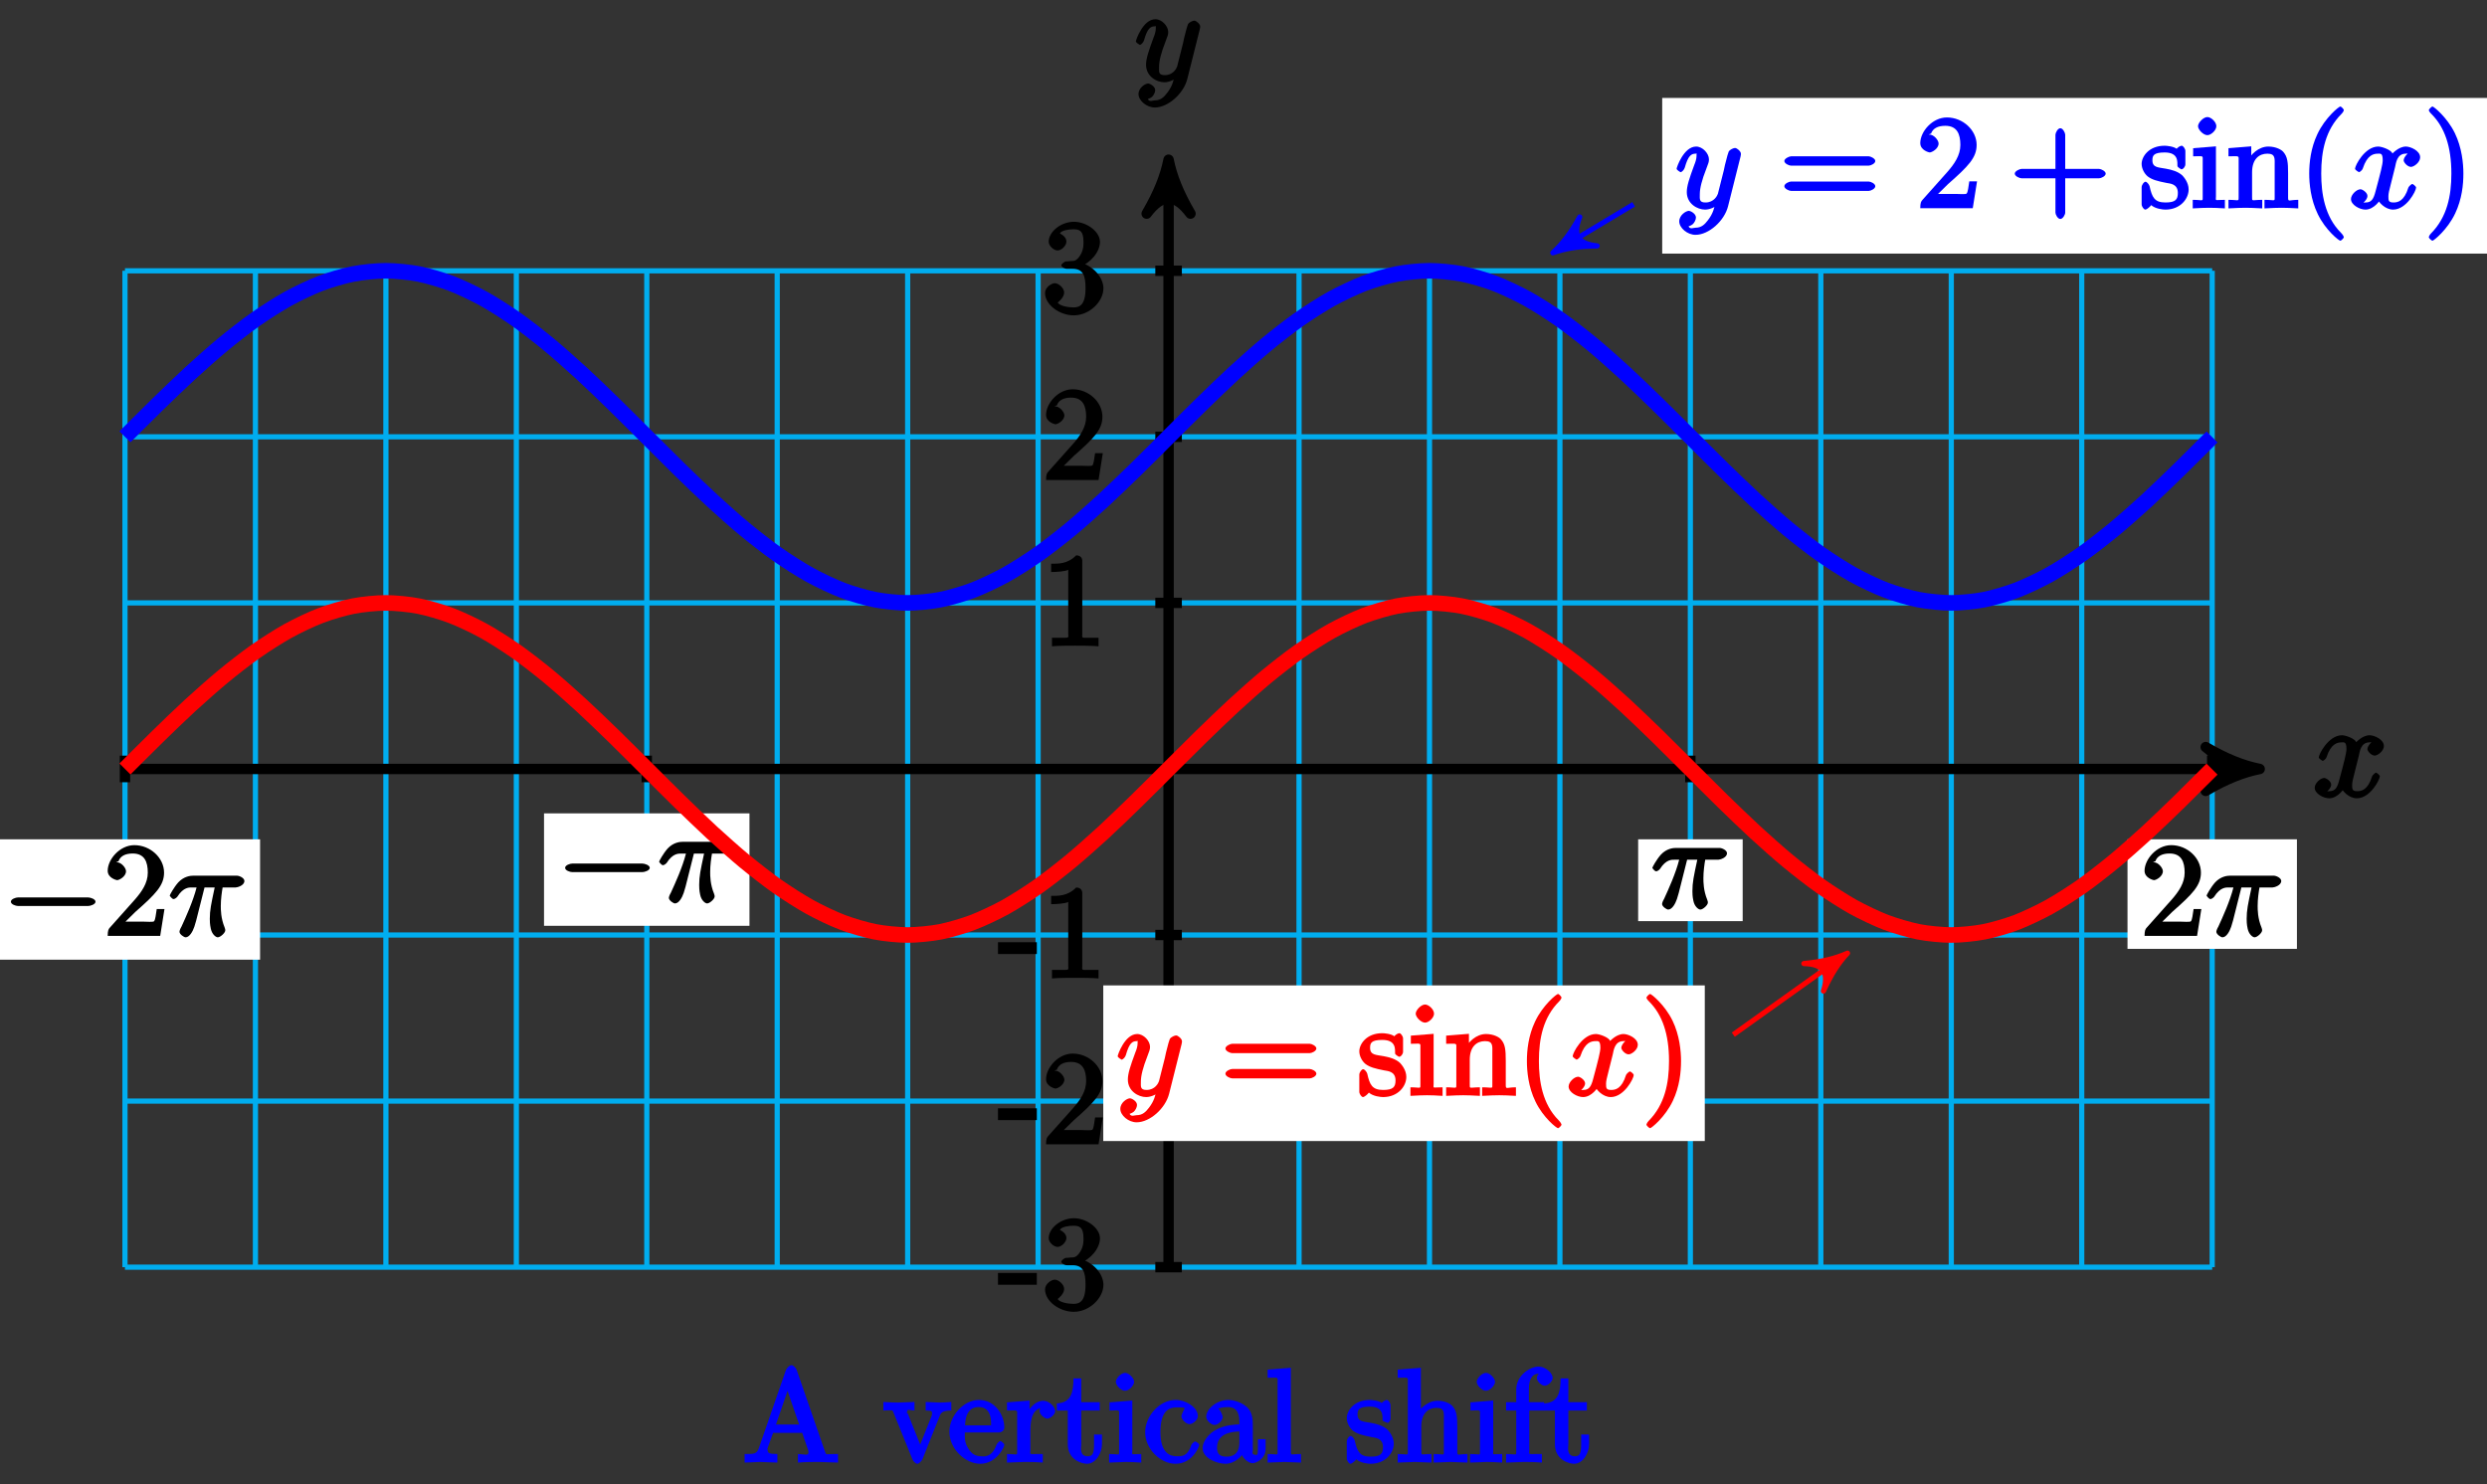 <?xml version="1.0" encoding="UTF-8"?>
<svg xmlns="http://www.w3.org/2000/svg" xmlns:xlink="http://www.w3.org/1999/xlink" width="191pt" height="114pt" viewBox="0 0 191 114" version="1.1">
<rect x="0" y="0" width="191" height="114" fill="#333333" stroke="none"/>
<defs>
<g>
<symbol overflow="visible" id="glyph0-0">
<path style="stroke:none;" d=""/>
</symbol>
<symbol overflow="visible" id="glyph0-1">
<path style="stroke:none;" d="M 3.5 -3.172 C 3.562 -3.422 3.625 -4.188 4.312 -4.188 C 4.359 -4.188 4.469 -4.234 4.688 -4.109 L 4.812 -4.391 C 4.531 -4.344 4.156 -3.922 4.156 -3.672 C 4.156 -3.516 4.453 -3.172 4.719 -3.172 C 4.938 -3.172 5.422 -3.516 5.422 -3.906 C 5.422 -4.422 4.672 -4.734 4.328 -4.734 C 3.75 -4.734 3.266 -4.156 3.297 -4.203 C 3.203 -4.469 2.5 -4.734 2.203 -4.734 C 1.172 -4.734 0.422 -3.281 0.422 -3.031 C 0.422 -2.938 0.703 -2.766 0.719 -2.766 C 0.797 -2.766 1 -2.953 1.016 -3.047 C 1.359 -4.094 1.844 -4.188 2.188 -4.188 C 2.375 -4.188 2.547 -4.25 2.547 -3.672 C 2.547 -3.375 2.375 -2.703 2 -1.312 C 1.844 -0.688 1.672 -0.438 1.234 -0.438 C 1.172 -0.438 1.062 -0.391 0.859 -0.516 L 0.734 -0.234 C 0.984 -0.297 1.375 -0.656 1.375 -0.938 C 1.375 -1.203 0.984 -1.453 0.844 -1.453 C 0.531 -1.453 0.109 -1.031 0.109 -0.703 C 0.109 -0.25 0.781 0.109 1.219 0.109 C 1.891 0.109 2.359 -0.641 2.391 -0.703 L 2.094 -0.812 C 2.219 -0.438 2.75 0.109 3.344 0.109 C 4.375 0.109 5.109 -1.328 5.109 -1.578 C 5.109 -1.688 4.859 -1.859 4.828 -1.859 C 4.734 -1.859 4.531 -1.641 4.516 -1.578 C 4.188 -0.516 3.688 -0.438 3.375 -0.438 C 2.984 -0.438 2.984 -0.594 2.984 -0.922 C 2.984 -1.141 3.047 -1.359 3.156 -1.797 Z M 3.5 -3.172 "/>
</symbol>
<symbol overflow="visible" id="glyph0-2">
<path style="stroke:none;" d="M 5.016 -3.953 C 5.047 -4.094 5.047 -4.109 5.047 -4.188 C 5.047 -4.359 4.75 -4.625 4.594 -4.625 C 4.5 -4.625 4.203 -4.516 4.109 -4.344 C 4.047 -4.203 3.969 -3.891 3.922 -3.703 C 3.859 -3.453 3.781 -3.188 3.734 -2.906 L 3.281 -1.109 C 3.234 -0.969 2.984 -0.438 2.328 -0.438 C 1.828 -0.438 1.891 -0.703 1.891 -1.078 C 1.891 -1.531 2.047 -2.156 2.391 -3.031 C 2.547 -3.438 2.594 -3.547 2.594 -3.75 C 2.594 -4.203 2.109 -4.734 1.609 -4.734 C 0.656 -4.734 0.109 -3.125 0.109 -3.031 C 0.109 -2.938 0.391 -2.766 0.406 -2.766 C 0.516 -2.766 0.688 -2.953 0.734 -3.109 C 1 -4.047 1.234 -4.188 1.578 -4.188 C 1.656 -4.188 1.641 -4.344 1.641 -4.031 C 1.641 -3.781 1.547 -3.516 1.469 -3.328 C 1.078 -2.266 0.891 -1.703 0.891 -1.234 C 0.891 -0.344 1.703 0.109 2.297 0.109 C 2.688 0.109 3.141 -0.109 3.422 -0.391 L 3.125 -0.5 C 2.984 0.016 2.922 0.391 2.516 0.922 C 2.266 1.25 2.016 1.5 1.562 1.5 C 1.422 1.5 1.141 1.641 1.031 1.406 C 0.953 1.406 1.203 1.359 1.344 1.234 C 1.453 1.141 1.594 0.906 1.594 0.719 C 1.594 0.406 1.156 0.203 1.062 0.203 C 0.828 0.203 0.312 0.531 0.312 1.016 C 0.312 1.516 0.938 2.047 1.562 2.047 C 2.578 2.047 3.781 0.984 4.062 -0.156 Z M 5.016 -3.953 "/>
</symbol>
<symbol overflow="visible" id="glyph0-3">
<path style="stroke:none;" d="M 2.641 -3.719 L 3.547 -3.719 C 3.266 -2.406 3.172 -1.969 3.172 -1.312 C 3.172 -1.156 3.172 -0.891 3.25 -0.547 C 3.344 -0.109 3.641 0.109 3.781 0.109 C 3.984 0.109 4.359 -0.234 4.359 -0.422 C 4.359 -0.484 4.359 -0.516 4.312 -0.641 C 4.016 -1.359 4.016 -2.016 4.016 -2.297 C 4.016 -2.828 4.094 -3.359 4.156 -3.719 L 5.156 -3.719 C 5.297 -3.719 5.828 -3.875 5.828 -4.219 C 5.828 -4.453 5.438 -4.625 5.25 -4.625 L 1.906 -4.625 C 1.688 -4.625 1.188 -4.578 0.75 -4.109 C 0.406 -3.719 0.094 -3.141 0.094 -3.094 C 0.094 -3.078 0.266 -2.828 0.391 -2.828 C 0.469 -2.828 0.609 -2.922 0.672 -3 C 1.156 -3.766 1.609 -3.719 1.812 -3.719 L 2.156 -3.719 C 1.891 -2.672 1.344 -1.469 1 -0.719 C 0.891 -0.531 0.844 -0.391 0.844 -0.312 C 0.844 -0.125 1.188 0.109 1.312 0.109 C 1.609 0.109 1.859 -0.328 1.984 -0.703 C 2.125 -1.156 2.125 -1.172 2.25 -1.672 L 2.766 -3.719 Z M 2.641 -3.719 "/>
</symbol>
<symbol overflow="visible" id="glyph1-0">
<path style="stroke:none;" d=""/>
</symbol>
<symbol overflow="visible" id="glyph1-1">
<path style="stroke:none;" d="M 2.922 -2.031 L 2.922 -2.766 L -0.062 -2.766 L -0.062 -1.859 L 2.922 -1.859 Z M 2.922 -2.031 "/>
</symbol>
<symbol overflow="visible" id="glyph1-2">
<path style="stroke:none;" d="M 4.719 -1.859 C 4.719 -2.688 3.922 -3.625 2.891 -3.844 L 2.891 -3.516 C 3.703 -3.781 4.453 -4.641 4.453 -5.422 C 4.453 -6.234 3.406 -6.969 2.453 -6.969 C 1.453 -6.969 0.516 -6.203 0.516 -5.438 C 0.516 -5.109 0.906 -4.766 1.203 -4.766 C 1.5 -4.766 1.875 -5.141 1.875 -5.438 C 1.875 -5.938 1.234 -6.094 1.391 -6.094 C 1.516 -6.312 2.047 -6.391 2.406 -6.391 C 2.828 -6.391 3.188 -6.328 3.188 -5.438 C 3.188 -5.312 3.219 -4.859 2.953 -4.422 C 2.656 -3.938 2.453 -3.953 2.203 -3.953 C 2.125 -3.938 1.891 -3.922 1.812 -3.922 C 1.734 -3.906 1.484 -3.734 1.484 -3.625 C 1.484 -3.516 1.734 -3.359 1.906 -3.359 L 2.344 -3.359 C 3.156 -3.359 3.344 -2.844 3.344 -1.859 C 3.344 -0.516 2.844 -0.391 2.406 -0.391 C 1.969 -0.391 1.344 -0.516 1.203 -0.766 C 1.219 -0.766 1.703 -1.141 1.703 -1.531 C 1.703 -1.891 1.266 -2.25 0.984 -2.25 C 0.734 -2.25 0.234 -1.938 0.234 -1.5 C 0.234 -0.594 1.344 0.219 2.438 0.219 C 3.656 0.219 4.719 -0.844 4.719 -1.859 Z M 4.719 -1.859 "/>
</symbol>
<symbol overflow="visible" id="glyph1-3">
<path style="stroke:none;" d="M 4.469 -2.062 L 4.078 -2.062 C 4 -1.594 3.984 -1.281 3.875 -1.125 C 3.812 -1.047 3.281 -1.094 3.062 -1.094 L 1.266 -1.094 L 1.391 -0.812 L 2.438 -1.844 C 4 -3.219 4.641 -3.875 4.641 -4.859 C 4.641 -6 3.578 -6.969 2.359 -6.969 C 1.234 -6.969 0.312 -5.875 0.312 -5 C 0.312 -4.438 1 -4.281 1.031 -4.281 C 1.203 -4.281 1.719 -4.562 1.719 -4.969 C 1.719 -5.219 1.359 -5.656 1.016 -5.656 C 0.938 -5.656 0.922 -5.656 1.141 -5.734 C 1.281 -6.125 1.656 -6.328 2.234 -6.328 C 3.141 -6.328 3.391 -5.688 3.391 -4.859 C 3.391 -4.062 2.938 -3.406 2.391 -2.781 L 0.484 -0.641 C 0.375 -0.531 0.312 -0.406 0.312 0 L 4.344 0 L 4.672 -2.062 Z M 4.469 -2.062 "/>
</symbol>
<symbol overflow="visible" id="glyph1-4">
<path style="stroke:none;" d="M 4.344 -0.156 L 4.344 -0.641 L 3.859 -0.641 C 2.953 -0.641 3.094 -0.578 3.094 -0.953 L 3.094 -6.547 C 3.094 -6.781 2.938 -6.969 2.625 -6.969 C 1.953 -6.281 1.203 -6.328 0.703 -6.328 L 0.703 -5.688 C 1.094 -5.688 1.797 -5.734 2.016 -5.859 L 2.016 -0.953 C 2.016 -0.594 2.156 -0.641 1.266 -0.641 L 0.766 -0.641 L 0.766 0.016 C 1.297 -0.031 2.156 -0.031 2.562 -0.031 C 2.953 -0.031 3.828 -0.031 4.344 0.016 Z M 4.344 -0.156 "/>
</symbol>
<symbol overflow="visible" id="glyph1-5">
<path style="stroke:none;" d="M 7.312 -0.156 L 7.312 -0.641 L 6.969 -0.641 C 6.375 -0.641 6.406 -0.531 6.297 -0.875 L 4.141 -7.094 C 4.094 -7.234 3.891 -7.469 3.734 -7.469 C 3.578 -7.469 3.375 -7.234 3.312 -7.094 L 1.25 -1.141 C 1.078 -0.625 0.859 -0.641 0.141 -0.641 L 0.141 0.016 L 1.328 -0.031 L 2.656 0.016 L 2.656 -0.641 C 1.984 -0.641 1.906 -0.719 1.906 -0.984 C 1.906 -1 1.859 -1 1.906 -1.094 L 2.328 -2.266 L 4.562 -2.266 L 5.031 -0.906 C 5.031 -0.875 5.047 -0.812 5.047 -0.766 C 5.047 -0.469 4.672 -0.641 4.234 -0.641 L 4.234 0.016 C 4.766 -0.031 5.469 -0.031 5.844 -0.031 L 7.312 0.016 Z M 4.562 -2.906 L 2.547 -2.906 L 3.609 -5.984 L 3.266 -5.984 L 4.328 -2.906 Z M 4.562 -2.906 "/>
</symbol>
<symbol overflow="visible" id="glyph1-6">
<path style="stroke:none;" d="M 5.234 -4.141 L 5.234 -4.641 C 4.828 -4.609 4.547 -4.594 4.312 -4.594 L 3.266 -4.641 L 3.266 -3.984 C 3.812 -3.984 3.75 -3.906 3.75 -3.719 C 3.75 -3.625 3.734 -3.594 3.688 -3.484 L 2.672 -0.938 L 3.016 -0.938 L 1.906 -3.719 C 1.844 -3.844 1.797 -3.781 1.797 -3.781 L 1.844 -3.891 C 1.844 -4.141 2.062 -3.984 2.406 -3.984 L 2.406 -4.641 L 1.156 -4.594 C 0.891 -4.594 0.484 -4.609 0.016 -4.641 L 0.016 -3.984 C 0.812 -3.984 0.672 -4.094 0.812 -3.781 L 2.25 -0.234 C 2.297 -0.094 2.5 0.109 2.625 0.109 C 2.766 0.109 2.969 -0.141 3.016 -0.234 L 4.312 -3.484 C 4.406 -3.703 4.406 -3.984 5.234 -3.984 Z M 5.234 -4.141 "/>
</symbol>
<symbol overflow="visible" id="glyph1-7">
<path style="stroke:none;" d="M 4.312 -1.344 C 4.312 -1.453 4.062 -1.641 4 -1.641 C 3.922 -1.641 3.719 -1.406 3.703 -1.328 C 3.344 -0.297 2.625 -0.469 2.531 -0.469 C 2.031 -0.469 1.75 -0.719 1.531 -1.094 C 1.219 -1.562 1.281 -2.109 1.281 -2.297 L 3.891 -2.297 C 4.109 -2.297 4.312 -2.469 4.312 -2.672 C 4.312 -3.656 3.594 -4.797 2.359 -4.797 C 1.203 -4.797 0.094 -3.594 0.094 -2.359 C 0.094 -1.016 1.328 0.109 2.469 0.109 C 3.688 0.109 4.312 -1.156 4.312 -1.344 Z M 3.484 -2.844 L 1.297 -2.844 C 1.344 -4.156 2.016 -4.25 2.359 -4.25 C 3.375 -4.25 3.297 -3.062 3.297 -2.844 Z M 3.484 -2.844 "/>
</symbol>
<symbol overflow="visible" id="glyph1-8">
<path style="stroke:none;" d="M 3.797 -3.953 C 3.797 -4.281 3.312 -4.734 2.891 -4.734 C 2.156 -4.734 1.625 -3.891 1.484 -3.469 L 1.828 -3.469 L 1.828 -4.75 L 0.094 -4.609 L 0.094 -3.984 C 0.984 -3.984 0.875 -4.078 0.875 -3.594 L 0.875 -0.922 C 0.875 -0.469 0.953 -0.641 0.094 -0.641 L 0.094 0.016 L 1.422 -0.031 C 1.812 -0.031 2.281 -0.031 2.844 0.016 L 2.844 -0.641 L 2.469 -0.641 C 1.734 -0.641 1.891 -0.578 1.891 -0.938 L 1.891 -2.469 C 1.891 -3.453 2.141 -4.188 2.891 -4.188 C 2.953 -4.188 2.844 -4.234 2.875 -4.234 L 3 -4.5 C 2.969 -4.5 2.594 -4.203 2.594 -3.953 C 2.594 -3.672 2.984 -3.359 3.203 -3.359 C 3.375 -3.359 3.797 -3.641 3.797 -3.953 Z M 3.797 -3.953 "/>
</symbol>
<symbol overflow="visible" id="glyph1-9">
<path style="stroke:none;" d="M 3.484 -1.391 L 3.484 -2.141 L 2.875 -2.141 L 2.875 -1.422 C 2.875 -0.672 2.766 -0.469 2.391 -0.469 C 1.719 -0.469 1.891 -1.203 1.891 -1.375 L 1.891 -3.984 L 3.312 -3.984 L 3.312 -4.625 L 1.891 -4.625 L 1.891 -6.453 L 1.297 -6.453 C 1.281 -5.469 1.172 -4.578 0.016 -4.531 L 0.016 -3.984 L 0.859 -3.984 L 0.859 -1.391 C 0.859 -0.172 1.969 0.109 2.328 0.109 C 3.031 0.109 3.484 -0.75 3.484 -1.391 Z M 3.484 -1.391 "/>
</symbol>
<symbol overflow="visible" id="glyph1-10">
<path style="stroke:none;" d="M 2.625 -0.156 L 2.625 -0.641 C 1.797 -0.641 1.938 -0.516 1.938 -0.906 L 1.938 -4.75 L 0.188 -4.609 L 0.188 -3.984 C 1.016 -3.984 0.922 -4.094 0.922 -3.594 L 0.922 -0.922 C 0.922 -0.469 1 -0.641 0.156 -0.641 L 0.156 0.016 L 1.422 -0.031 C 1.781 -0.031 2.125 -0.016 2.625 0.016 Z M 2.078 -6.188 C 2.078 -6.453 1.688 -6.875 1.391 -6.875 C 1.047 -6.875 0.672 -6.438 0.672 -6.188 C 0.672 -5.906 1.078 -5.5 1.375 -5.5 C 1.719 -5.5 2.078 -5.938 2.078 -6.188 Z M 2.078 -6.188 "/>
</symbol>
<symbol overflow="visible" id="glyph1-11">
<path style="stroke:none;" d="M 4.312 -1.344 C 4.312 -1.453 4.031 -1.609 4 -1.609 C 3.922 -1.609 3.719 -1.406 3.703 -1.344 C 3.406 -0.422 2.938 -0.469 2.578 -0.469 C 2.047 -0.469 1.328 -0.734 1.328 -2.328 C 1.328 -3.953 1.984 -4.219 2.516 -4.219 C 2.609 -4.219 3.094 -4.25 3.203 -4.156 C 3.172 -4.141 2.938 -3.672 2.938 -3.547 C 2.938 -3.297 3.297 -2.938 3.562 -2.938 C 3.828 -2.938 4.203 -3.266 4.203 -3.562 C 4.203 -4.234 3.266 -4.797 2.5 -4.797 C 1.25 -4.797 0.156 -3.547 0.156 -2.312 C 0.156 -1.031 1.328 0.109 2.484 0.109 C 3.812 0.109 4.312 -1.25 4.312 -1.344 Z M 4.312 -1.344 "/>
</symbol>
<symbol overflow="visible" id="glyph1-12">
<path style="stroke:none;" d="M 4.984 -1.047 L 4.984 -1.781 L 4.391 -1.781 L 4.391 -1.047 C 4.391 -0.469 4.312 -0.578 4.203 -0.578 C 3.875 -0.578 4 -0.859 4 -0.906 L 4 -2.906 C 4 -3.312 3.953 -3.828 3.594 -4.203 C 3.203 -4.578 2.594 -4.797 2.109 -4.797 C 1.297 -4.797 0.422 -4.156 0.422 -3.5 C 0.422 -3.203 0.812 -2.875 1.062 -2.875 C 1.344 -2.875 1.688 -3.234 1.688 -3.484 C 1.688 -3.609 1.469 -4.109 1.344 -4.109 C 1.406 -4.188 1.781 -4.25 2.094 -4.25 C 2.578 -4.25 2.969 -4.016 2.969 -3.125 L 2.969 -2.922 C 2.641 -2.906 1.938 -2.875 1.312 -2.578 C 0.562 -2.234 0.141 -1.547 0.141 -1.109 C 0.141 -0.297 1.281 0.109 1.906 0.109 C 2.578 0.109 3.203 -0.453 3.391 -0.922 L 3.047 -0.922 C 3.078 -0.516 3.531 0.062 4 0.062 C 4.203 0.062 4.984 -0.234 4.984 -1.047 Z M 2.969 -1.562 C 2.969 -0.609 2.438 -0.438 1.984 -0.438 C 1.5 -0.438 1.25 -0.625 1.25 -1.109 C 1.25 -1.672 1.5 -2.328 2.969 -2.375 Z M 2.969 -1.562 "/>
</symbol>
<symbol overflow="visible" id="glyph1-13">
<path style="stroke:none;" d="M 2.719 -0.156 L 2.719 -0.641 C 1.875 -0.641 1.938 -0.469 1.938 -0.922 L 1.938 -7.266 L 0.156 -7.125 L 0.156 -6.5 C 1.031 -6.5 0.922 -6.594 0.922 -6.094 L 0.922 -0.922 C 0.922 -0.469 1 -0.641 0.156 -0.641 L 0.156 0.016 L 1.438 -0.031 L 2.719 0.016 Z M 2.719 -0.156 "/>
</symbol>
<symbol overflow="visible" id="glyph1-14">
<path style="stroke:none;" d="M 3.766 -1.438 C 3.766 -1.969 3.406 -2.375 3.297 -2.5 C 2.953 -2.828 2.453 -2.953 2.031 -3.031 C 1.469 -3.141 0.984 -3.094 0.984 -3.672 C 0.984 -4.031 1.062 -4.281 1.922 -4.281 C 3.016 -4.281 2.891 -3.531 2.906 -3.234 C 2.922 -3.141 3.328 -3.031 3.328 -3.031 L 3.203 -2.984 C 3.344 -2.984 3.516 -3.188 3.516 -3.375 L 3.516 -4.391 C 3.516 -4.562 3.344 -4.797 3.234 -4.797 C 3.188 -4.797 3.031 -4.75 2.906 -4.625 C 2.875 -4.578 2.766 -4.5 2.844 -4.562 C 2.609 -4.75 2.078 -4.797 1.922 -4.797 C 0.703 -4.797 0.156 -3.953 0.156 -3.406 C 0.156 -3.047 0.359 -2.656 0.625 -2.438 C 0.953 -2.188 1.359 -2.078 2.078 -1.938 C 2.297 -1.891 2.938 -1.891 2.938 -1.172 C 2.938 -0.672 2.766 -0.438 1.984 -0.438 C 1.141 -0.438 0.953 -0.844 0.766 -1.688 C 0.734 -1.812 0.562 -2.031 0.453 -2.031 C 0.328 -2.031 0.156 -1.781 0.156 -1.609 L 0.156 -0.297 C 0.156 -0.125 0.328 0.109 0.438 0.109 C 0.484 0.109 0.625 0.047 0.812 -0.141 C 0.828 -0.156 0.828 -0.172 0.891 -0.234 C 1.203 0.047 1.781 0.109 1.984 0.109 C 3.125 0.109 3.766 -0.719 3.766 -1.438 Z M 3.766 -1.438 "/>
</symbol>
<symbol overflow="visible" id="glyph1-15">
<path style="stroke:none;" d="M 5.5 -0.156 L 5.5 -0.641 C 4.812 -0.641 4.734 -0.469 4.719 -0.766 L 4.719 -2.672 C 4.719 -3.531 4.672 -3.953 4.359 -4.312 C 4.234 -4.484 3.781 -4.734 3.203 -4.734 C 2.359 -4.734 1.75 -3.969 1.656 -3.781 L 1.922 -3.781 L 1.922 -7.266 L 0.141 -7.125 L 0.141 -6.5 C 1.016 -6.5 0.922 -6.594 0.922 -6.094 L 0.922 -0.922 C 0.922 -0.469 0.984 -0.641 0.141 -0.641 L 0.141 0.016 L 1.453 -0.031 L 2.734 0.016 L 2.734 -0.641 C 1.891 -0.641 1.953 -0.469 1.953 -0.922 L 1.953 -2.75 C 1.953 -3.781 2.5 -4.188 3.125 -4.188 C 3.766 -4.188 3.688 -3.812 3.688 -3.234 L 3.688 -0.922 C 3.688 -0.469 3.766 -0.641 2.906 -0.641 L 2.906 0.016 L 4.219 -0.031 L 5.5 0.016 Z M 5.5 -0.156 "/>
</symbol>
<symbol overflow="visible" id="glyph1-16">
<path style="stroke:none;" d="M 3.734 -6.484 C 3.734 -6.859 3.188 -7.359 2.656 -7.359 C 1.969 -7.359 0.938 -6.656 0.938 -5.609 L 0.938 -4.625 L 0.156 -4.625 L 0.156 -3.984 L 0.938 -3.984 L 0.938 -0.922 C 0.938 -0.469 1 -0.641 0.156 -0.641 L 0.156 0.016 L 1.469 -0.031 C 1.875 -0.031 2.344 -0.031 2.906 0.016 L 2.906 -0.641 L 2.531 -0.641 C 1.797 -0.641 1.938 -0.578 1.938 -0.938 L 1.938 -3.984 L 3.078 -3.984 L 3.078 -4.625 L 1.906 -4.625 L 1.906 -5.609 C 1.906 -6.484 2.219 -6.812 2.656 -6.812 C 2.688 -6.812 2.844 -6.812 2.984 -6.734 L 2.984 -7.062 C 2.875 -7.031 2.516 -6.734 2.516 -6.484 C 2.516 -6.25 2.844 -5.891 3.125 -5.891 C 3.406 -5.891 3.734 -6.25 3.734 -6.484 Z M 3.734 -6.484 "/>
</symbol>
<symbol overflow="visible" id="glyph2-0">
<path style="stroke:none;" d=""/>
</symbol>
<symbol overflow="visible" id="glyph2-1">
<path style="stroke:none;" d="M 1.391 -0.812 L 2.438 -1.844 C 4 -3.219 4.641 -3.875 4.641 -4.859 C 4.641 -6 3.578 -6.969 2.359 -6.969 C 1.234 -6.969 0.312 -5.875 0.312 -5 C 0.312 -4.438 1 -4.281 1.031 -4.281 C 1.203 -4.281 1.719 -4.562 1.719 -4.969 C 1.719 -5.219 1.359 -5.656 1.016 -5.656 C 0.938 -5.656 0.922 -5.656 1.141 -5.734 C 1.281 -6.125 1.656 -6.328 2.234 -6.328 C 3.141 -6.328 3.391 -5.688 3.391 -4.859 C 3.391 -4.062 2.938 -3.406 2.391 -2.781 L 0.484 -0.641 C 0.375 -0.531 0.312 -0.406 0.312 0 L 4.344 0 L 4.672 -2.062 L 4.078 -2.062 C 4 -1.594 3.984 -1.281 3.875 -1.125 C 3.812 -1.047 3.281 -1.094 3.062 -1.094 L 1.266 -1.094 Z M 1.391 -0.812 "/>
</symbol>
<symbol overflow="visible" id="glyph2-2">
<path style="stroke:none;" d="M 6.844 -3.266 C 7 -3.266 7.359 -3.422 7.359 -3.625 C 7.359 -3.812 7 -3.984 6.859 -3.984 L 0.891 -3.984 C 0.75 -3.984 0.375 -3.812 0.375 -3.625 C 0.375 -3.422 0.75 -3.266 0.891 -3.266 Z M 6.859 -1.328 C 7 -1.328 7.359 -1.484 7.359 -1.688 C 7.359 -1.891 7 -2.047 6.844 -2.047 L 0.891 -2.047 C 0.75 -2.047 0.375 -1.891 0.375 -1.688 C 0.375 -1.484 0.75 -1.328 0.891 -1.328 Z M 6.859 -1.328 "/>
</symbol>
<symbol overflow="visible" id="glyph2-3">
<path style="stroke:none;" d="M 2.078 -1.938 C 2.297 -1.891 2.938 -1.891 2.938 -1.172 C 2.938 -0.672 2.766 -0.438 1.984 -0.438 C 1.141 -0.438 0.953 -0.844 0.766 -1.688 C 0.734 -1.812 0.562 -2.031 0.453 -2.031 C 0.328 -2.031 0.156 -1.781 0.156 -1.609 L 0.156 -0.297 C 0.156 -0.125 0.328 0.109 0.438 0.109 C 0.484 0.109 0.625 0.047 0.812 -0.141 C 0.828 -0.156 0.828 -0.172 0.891 -0.234 C 1.203 0.047 1.781 0.109 1.984 0.109 C 3.125 0.109 3.766 -0.719 3.766 -1.438 C 3.766 -1.969 3.406 -2.375 3.297 -2.5 C 2.953 -2.828 2.453 -2.953 2.031 -3.031 C 1.469 -3.141 0.984 -3.094 0.984 -3.672 C 0.984 -4.031 1.062 -4.281 1.922 -4.281 C 3.016 -4.281 2.891 -3.531 2.906 -3.234 C 2.922 -3.141 3.188 -2.984 3.203 -2.984 C 3.344 -2.984 3.516 -3.188 3.516 -3.375 L 3.516 -4.391 C 3.516 -4.562 3.344 -4.797 3.234 -4.797 C 3.188 -4.797 3.031 -4.75 2.906 -4.625 C 2.875 -4.578 2.766 -4.5 2.844 -4.562 C 2.609 -4.75 2.078 -4.797 1.922 -4.797 C 0.703 -4.797 0.156 -3.953 0.156 -3.406 C 0.156 -3.047 0.359 -2.656 0.625 -2.438 C 0.953 -2.188 1.359 -2.078 2.078 -1.938 Z M 2.078 -1.938 "/>
</symbol>
<symbol overflow="visible" id="glyph2-4">
<path style="stroke:none;" d="M 1.766 -4.734 L 0.188 -4.609 L 0.188 -3.984 C 1.016 -3.984 0.922 -4.094 0.922 -3.594 L 0.922 -0.922 C 0.922 -0.469 1 -0.641 0.156 -0.641 L 0.156 0.016 C 0.641 -0.016 1.188 -0.031 1.422 -0.031 C 1.781 -0.031 2.125 -0.016 2.625 0.016 L 2.625 -0.641 C 1.797 -0.641 1.938 -0.516 1.938 -0.906 L 1.938 -4.75 Z M 1.969 -6.297 C 1.969 -6.625 1.562 -7 1.281 -7 C 0.969 -7 0.562 -6.562 0.562 -6.297 C 0.562 -6.031 0.969 -5.609 1.281 -5.609 C 1.562 -5.609 1.969 -5.984 1.969 -6.297 Z M 1.969 -6.297 "/>
</symbol>
<symbol overflow="visible" id="glyph2-5">
<path style="stroke:none;" d="M 0.922 -3.594 L 0.922 -0.922 C 0.922 -0.469 0.984 -0.641 0.141 -0.641 L 0.141 0.016 C 0.672 -0.016 1.172 -0.031 1.453 -0.031 C 1.703 -0.031 2.219 -0.016 2.734 0.016 L 2.734 -0.641 C 1.891 -0.641 1.953 -0.469 1.953 -0.922 L 1.953 -2.75 C 1.953 -3.781 2.5 -4.188 3.125 -4.188 C 3.766 -4.188 3.688 -3.812 3.688 -3.234 L 3.688 -0.922 C 3.688 -0.469 3.766 -0.641 2.906 -0.641 L 2.906 0.016 C 3.438 -0.016 3.953 -0.031 4.219 -0.031 C 4.469 -0.031 5 -0.016 5.5 0.016 L 5.5 -0.641 C 4.812 -0.641 4.734 -0.469 4.719 -0.766 L 4.719 -2.672 C 4.719 -3.531 4.672 -3.953 4.359 -4.312 C 4.234 -4.484 3.781 -4.734 3.203 -4.734 C 2.469 -4.734 1.828 -4.141 1.547 -3.516 L 1.891 -3.516 L 1.891 -4.75 L 0.141 -4.609 L 0.141 -3.984 C 1.016 -3.984 0.922 -4.078 0.922 -3.594 Z M 0.922 -3.594 "/>
</symbol>
<symbol overflow="visible" id="glyph2-6">
<path style="stroke:none;" d="M 3.469 2.234 C 3.469 2.203 3.422 2.062 3.25 1.891 C 2 0.641 1.734 -1.125 1.734 -2.656 C 1.734 -4.391 2.062 -6.016 3.297 -7.25 C 3.422 -7.375 3.469 -7.5 3.469 -7.531 C 3.469 -7.609 3.266 -7.812 3.203 -7.812 C 3.094 -7.812 2.031 -6.953 1.438 -5.688 C 0.922 -4.594 0.812 -3.484 0.812 -2.656 C 0.812 -1.875 0.922 -0.672 1.469 0.453 C 2.062 1.688 3.094 2.5 3.203 2.5 C 3.266 2.5 3.469 2.297 3.469 2.234 Z M 3.469 2.234 "/>
</symbol>
<symbol overflow="visible" id="glyph2-7">
<path style="stroke:none;" d="M 3.047 -2.656 C 3.047 -3.422 2.938 -4.641 2.391 -5.766 C 1.797 -6.984 0.766 -7.812 0.672 -7.812 C 0.609 -7.812 0.391 -7.594 0.391 -7.531 C 0.391 -7.5 0.438 -7.375 0.625 -7.203 C 1.609 -6.203 2.125 -4.734 2.125 -2.656 C 2.125 -0.953 1.797 0.688 0.562 1.938 C 0.438 2.062 0.391 2.203 0.391 2.234 C 0.391 2.297 0.609 2.5 0.672 2.5 C 0.766 2.5 1.828 1.656 2.422 0.391 C 2.938 -0.703 3.047 -1.812 3.047 -2.656 Z M 3.047 -2.656 "/>
</symbol>
<symbol overflow="visible" id="glyph2-8">
<path style="stroke:none;" d="M 4.078 -2.297 L 6.859 -2.297 C 7 -2.297 7.359 -2.453 7.359 -2.656 C 7.359 -2.844 7 -3.016 6.859 -3.016 L 4.25 -3.016 L 4.25 -5.641 C 4.25 -5.781 4.078 -6.141 3.875 -6.141 C 3.672 -6.141 3.5 -5.781 3.5 -5.641 L 3.5 -3.016 L 0.891 -3.016 C 0.75 -3.016 0.375 -2.844 0.375 -2.656 C 0.375 -2.453 0.75 -2.297 0.891 -2.297 L 3.5 -2.297 L 3.5 0.344 C 3.5 0.484 3.672 0.828 3.875 0.828 C 4.078 0.828 4.25 0.484 4.25 0.344 L 4.25 -2.297 Z M 4.078 -2.297 "/>
</symbol>
<symbol overflow="visible" id="glyph3-0">
<path style="stroke:none;" d=""/>
</symbol>
<symbol overflow="visible" id="glyph3-1">
<path style="stroke:none;" d="M 6.562 -2.297 C 6.734 -2.297 7.125 -2.422 7.125 -2.625 C 7.125 -2.828 6.734 -2.953 6.562 -2.953 L 1.172 -2.953 C 1 -2.953 0.625 -2.828 0.625 -2.625 C 0.625 -2.422 1 -2.297 1.172 -2.297 Z M 6.562 -2.297 "/>
</symbol>
</g>
</defs>
<g id="surface1">
<path style="fill:none;stroke-width:0.399;stroke-linecap:butt;stroke-linejoin:miter;stroke:rgb(0%,67.839%,93.729%);stroke-opacity:1;stroke-miterlimit:10;" d="M -80.148 -38.269 L 80.149 -38.269 M -80.148 -25.512 L 80.149 -25.512 M -80.148 -12.754 L 80.149 -12.754 M -80.148 -0.001 L 80.149 -0.001 M -80.148 12.756 L 80.149 12.756 M -80.148 25.513 L 80.149 25.513 M -80.148 38.263 L 80.149 38.263 M -80.148 -38.269 L -80.148 38.267 M -70.129 -38.269 L -70.129 38.267 M -60.11 -38.269 L -60.11 38.267 M -50.091 -38.269 L -50.091 38.267 M -40.072 -38.269 L -40.072 38.267 M -30.057 -38.269 L -30.057 38.267 M -20.038 -38.269 L -20.038 38.267 M -10.019 -38.269 L -10.019 38.267 M 0 -38.269 L 0 38.267 M 10.019 -38.269 L 10.019 38.267 M 20.038 -38.269 L 20.038 38.267 M 30.053 -38.269 L 30.053 38.267 M 40.072 -38.269 L 40.072 38.267 M 50.092 -38.269 L 50.092 38.267 M 60.111 -38.269 L 60.111 38.267 M 70.13 -38.269 L 70.13 38.267 M 80.149 -38.269 L 80.149 38.267 " transform="matrix(1,0,0,-1,89.746,59.065)"/>
<path style="fill:none;stroke-width:0.797;stroke-linecap:butt;stroke-linejoin:miter;stroke:rgb(0%,0%,0%);stroke-opacity:1;stroke-miterlimit:10;" d="M -80.148 -0.001 L 82.754 -0.001 " transform="matrix(1,0,0,-1,89.746,59.065)"/>
<path style="fill-rule:nonzero;fill:rgb(0%,0%,0%);fill-opacity:1;stroke-width:0.797;stroke-linecap:butt;stroke-linejoin:round;stroke:rgb(0%,0%,0%);stroke-opacity:1;stroke-miterlimit:10;" d="M 1.038 -0.001 C -0.259 0.261 -1.556 0.776 -3.11 1.682 C -1.556 0.518 -1.556 -0.517 -3.11 -1.685 C -1.556 -0.778 -0.259 -0.259 1.038 -0.001 Z M 1.038 -0.001 " transform="matrix(1,0,0,-1,172.505,59.065)"/>
<g style="fill:rgb(0%,0%,0%);fill-opacity:1;">
  <use xlink:href="#glyph0-1" x="177.659" y="61.21"/>
</g>
<path style="fill:none;stroke-width:0.797;stroke-linecap:butt;stroke-linejoin:miter;stroke:rgb(0%,0%,0%);stroke-opacity:1;stroke-miterlimit:10;" d="M 0 -38.269 L 0 45.762 " transform="matrix(1,0,0,-1,89.746,59.065)"/>
<path style="fill-rule:nonzero;fill:rgb(0%,0%,0%);fill-opacity:1;stroke-width:0.797;stroke-linecap:butt;stroke-linejoin:round;stroke:rgb(0%,0%,0%);stroke-opacity:1;stroke-miterlimit:10;" d="M 1.035 -0 C -0.258 0.258 -1.555 0.777 -3.109 1.683 C -1.555 0.519 -1.555 -0.52 -3.109 -1.684 C -1.555 -0.778 -0.258 -0.258 1.035 -0 Z M 1.035 -0 " transform="matrix(0,-1,-1,0,89.746,13.301)"/>
<g style="fill:rgb(0%,0%,0%);fill-opacity:1;">
  <use xlink:href="#glyph0-2" x="87.125" y="6.21"/>
</g>
<path style="fill:none;stroke-width:0.797;stroke-linecap:butt;stroke-linejoin:miter;stroke:rgb(0%,0%,0%);stroke-opacity:1;stroke-miterlimit:10;" d="M 1.02 -38.269 L -1.019 -38.269 " transform="matrix(1,0,0,-1,89.746,59.065)"/>
<g style="fill:rgb(0%,0%,0%);fill-opacity:1;">
  <use xlink:href="#glyph1-1" x="76.706" y="100.543"/>
  <use xlink:href="#glyph1-2" x="80.024" y="100.543"/>
</g>
<path style="fill:none;stroke-width:0.797;stroke-linecap:butt;stroke-linejoin:miter;stroke:rgb(0%,0%,0%);stroke-opacity:1;stroke-miterlimit:10;" d="M 1.02 -25.512 L -1.019 -25.512 " transform="matrix(1,0,0,-1,89.746,59.065)"/>
<g style="fill:rgb(0%,0%,0%);fill-opacity:1;">
  <use xlink:href="#glyph1-1" x="76.706" y="87.897"/>
  <use xlink:href="#glyph1-3" x="80.024" y="87.897"/>
</g>
<path style="fill:none;stroke-width:0.797;stroke-linecap:butt;stroke-linejoin:miter;stroke:rgb(0%,0%,0%);stroke-opacity:1;stroke-miterlimit:10;" d="M 1.02 -12.754 L -1.019 -12.754 " transform="matrix(1,0,0,-1,89.746,59.065)"/>
<g style="fill:rgb(0%,0%,0%);fill-opacity:1;">
  <use xlink:href="#glyph1-1" x="76.706" y="75.14"/>
  <use xlink:href="#glyph1-4" x="80.024" y="75.14"/>
</g>
<path style="fill:none;stroke-width:0.797;stroke-linecap:butt;stroke-linejoin:miter;stroke:rgb(0%,0%,0%);stroke-opacity:1;stroke-miterlimit:10;" d="M 1.02 12.756 L -1.019 12.756 " transform="matrix(1,0,0,-1,89.746,59.065)"/>
<g style="fill:rgb(0%,0%,0%);fill-opacity:1;">
  <use xlink:href="#glyph1-4" x="80.024" y="49.627"/>
</g>
<path style="fill:none;stroke-width:0.797;stroke-linecap:butt;stroke-linejoin:miter;stroke:rgb(0%,0%,0%);stroke-opacity:1;stroke-miterlimit:10;" d="M 1.02 25.513 L -1.019 25.513 " transform="matrix(1,0,0,-1,89.746,59.065)"/>
<g style="fill:rgb(0%,0%,0%);fill-opacity:1;">
  <use xlink:href="#glyph1-3" x="80.024" y="36.87"/>
</g>
<path style="fill:none;stroke-width:0.797;stroke-linecap:butt;stroke-linejoin:miter;stroke:rgb(0%,0%,0%);stroke-opacity:1;stroke-miterlimit:10;" d="M 1.02 38.267 L -1.019 38.267 " transform="matrix(1,0,0,-1,89.746,59.065)"/>
<g style="fill:rgb(0%,0%,0%);fill-opacity:1;">
  <use xlink:href="#glyph1-2" x="80.024" y="24.004"/>
</g>
<path style="fill:none;stroke-width:0.797;stroke-linecap:butt;stroke-linejoin:miter;stroke:rgb(0%,0%,0%);stroke-opacity:1;stroke-miterlimit:10;" d="M 40.072 1.022 L 40.072 -1.021 " transform="matrix(1,0,0,-1,89.746,59.065)"/>
<path style=" stroke:none;fill-rule:nonzero;fill:rgb(100%,100%,100%);fill-opacity:1;" d="M 125.809 70.754 L 133.836 70.754 L 133.836 64.469 L 125.809 64.469 Z M 125.809 70.754 "/>
<g style="fill:rgb(0%,0%,0%);fill-opacity:1;">
  <use xlink:href="#glyph0-3" x="126.804" y="69.756"/>
</g>
<path style="fill:none;stroke-width:0.797;stroke-linecap:butt;stroke-linejoin:miter;stroke:rgb(0%,0%,0%);stroke-opacity:1;stroke-miterlimit:10;" d="M 80.149 1.022 L 80.149 -1.021 " transform="matrix(1,0,0,-1,89.746,59.065)"/>
<path style=" stroke:none;fill-rule:nonzero;fill:rgb(100%,100%,100%);fill-opacity:1;" d="M 163.391 72.883 L 176.402 72.883 L 176.402 64.469 L 163.391 64.469 Z M 163.391 72.883 "/>
<g style="fill:rgb(0%,0%,0%);fill-opacity:1;">
  <use xlink:href="#glyph2-1" x="164.389" y="71.887"/>
</g>
<g style="fill:rgb(0%,0%,0%);fill-opacity:1;">
  <use xlink:href="#glyph0-3" x="169.37" y="71.887"/>
</g>
<path style="fill:none;stroke-width:0.797;stroke-linecap:butt;stroke-linejoin:miter;stroke:rgb(0%,0%,0%);stroke-opacity:1;stroke-miterlimit:10;" d="M -40.076 1.022 L -40.076 -1.021 " transform="matrix(1,0,0,-1,89.746,59.065)"/>
<path style=" stroke:none;fill-rule:nonzero;fill:rgb(100%,100%,100%);fill-opacity:1;" d="M 41.781 71.113 L 57.559 71.113 L 57.559 62.477 L 41.781 62.477 Z M 41.781 71.113 "/>
<g style="fill:rgb(0%,0%,0%);fill-opacity:1;">
  <use xlink:href="#glyph3-1" x="42.776" y="69.285"/>
</g>
<g style="fill:rgb(0%,0%,0%);fill-opacity:1;">
  <use xlink:href="#glyph0-3" x="50.525" y="69.285"/>
</g>
<path style="fill:none;stroke-width:0.797;stroke-linecap:butt;stroke-linejoin:miter;stroke:rgb(0%,0%,0%);stroke-opacity:1;stroke-miterlimit:10;" d="M -80.148 1.022 L -80.148 -1.021 " transform="matrix(1,0,0,-1,89.746,59.065)"/>
<path style=" stroke:none;fill-rule:nonzero;fill:rgb(100%,100%,100%);fill-opacity:1;" d="M -0.785 73.715 L 19.973 73.715 L 19.973 64.469 L -0.785 64.469 Z M -0.785 73.715 "/>
<g style="fill:rgb(0%,0%,0%);fill-opacity:1;">
  <use xlink:href="#glyph3-1" x="0.21" y="71.887"/>
</g>
<g style="fill:rgb(0%,0%,0%);fill-opacity:1;">
  <use xlink:href="#glyph2-1" x="7.959" y="71.887"/>
</g>
<g style="fill:rgb(0%,0%,0%);fill-opacity:1;">
  <use xlink:href="#glyph0-3" x="12.941" y="71.887"/>
</g>
<path style="fill:none;stroke-width:1.196;stroke-linecap:butt;stroke-linejoin:miter;stroke:rgb(100%,0%,0%);stroke-opacity:1;stroke-miterlimit:10;" d="M -80.148 -0.001 C -80.148 -0.001 -78.34 1.811 -77.644 2.487 C -76.949 3.167 -75.836 4.245 -75.141 4.881 C -74.445 5.518 -73.328 6.51 -72.633 7.084 C -71.941 7.659 -70.824 8.53 -70.129 9.018 C -69.434 9.506 -68.321 10.221 -67.625 10.604 C -66.93 10.991 -65.817 11.518 -65.121 11.783 C -64.426 12.049 -63.313 12.377 -62.618 12.51 C -61.922 12.647 -60.809 12.756 -60.114 12.756 C -59.419 12.756 -58.302 12.647 -57.606 12.51 C -56.915 12.377 -55.798 12.049 -55.102 11.783 C -54.407 11.522 -53.294 10.991 -52.599 10.608 C -51.903 10.225 -50.79 9.51 -50.095 9.022 C -49.4 8.534 -48.286 7.663 -47.591 7.088 C -46.896 6.514 -45.783 5.522 -45.087 4.881 C -44.392 4.245 -43.275 3.167 -42.58 2.491 C -41.888 1.815 -40.771 0.694 -40.076 0.003 C -39.381 -0.689 -38.267 -1.81 -37.572 -2.485 C -36.877 -3.161 -35.764 -4.239 -35.068 -4.88 C -34.373 -5.516 -33.26 -6.509 -32.565 -7.083 C -31.869 -7.657 -30.756 -8.528 -30.061 -9.016 C -29.365 -9.505 -28.248 -10.219 -27.553 -10.602 C -26.862 -10.989 -25.745 -11.52 -25.049 -11.782 C -24.354 -12.047 -23.241 -12.375 -22.545 -12.508 C -21.85 -12.645 -20.737 -12.754 -20.042 -12.754 C -19.346 -12.754 -18.233 -12.645 -17.538 -12.512 C -16.843 -12.375 -15.726 -12.051 -15.034 -11.786 C -14.339 -11.524 -13.222 -10.993 -12.526 -10.61 C -11.831 -10.223 -10.718 -9.512 -10.023 -9.024 C -9.327 -8.536 -8.214 -7.665 -7.519 -7.091 C -6.824 -6.516 -5.71 -5.524 -5.015 -4.888 C -4.32 -4.247 -3.207 -3.173 -2.511 -2.493 C -1.816 -1.817 -0.699 -0.696 -0.008 -0.005 C 0.688 0.686 1.805 1.803 2.5 2.483 C 3.195 3.159 4.309 4.237 5.004 4.874 C 5.699 5.514 6.812 6.506 7.508 7.081 C 8.203 7.655 9.316 8.526 10.011 9.014 C 10.707 9.502 11.82 10.217 12.515 10.6 C 13.211 10.987 14.328 11.518 15.019 11.783 C 15.714 12.045 16.831 12.373 17.527 12.51 C 18.222 12.643 19.335 12.756 20.031 12.756 C 20.726 12.756 21.839 12.647 22.534 12.51 C 23.23 12.377 24.343 12.053 25.038 11.787 C 25.733 11.522 26.847 10.994 27.542 10.612 C 28.237 10.225 29.354 9.514 30.046 9.026 C 30.741 8.538 31.858 7.666 32.553 7.092 C 33.249 6.518 34.362 5.526 35.057 4.889 C 35.752 4.253 36.866 3.175 37.561 2.499 C 38.256 1.819 39.369 0.698 40.065 0.011 C 40.76 -0.681 41.873 -1.802 42.568 -2.481 C 43.264 -3.157 44.381 -4.235 45.072 -4.872 C 45.767 -5.513 46.885 -6.505 47.58 -7.079 C 48.275 -7.653 49.388 -8.524 50.084 -9.012 C 50.779 -9.501 51.892 -10.215 52.587 -10.602 C 53.283 -10.985 54.396 -11.516 55.091 -11.782 C 55.787 -12.043 56.9 -12.372 57.595 -12.508 C 58.29 -12.645 59.407 -12.754 60.103 -12.754 C 60.794 -12.758 61.911 -12.645 62.607 -12.512 C 63.302 -12.379 64.415 -12.051 65.11 -11.79 C 65.806 -11.524 66.919 -10.993 67.614 -10.61 C 68.309 -10.227 69.423 -9.516 70.118 -9.028 C 70.813 -8.54 71.926 -7.669 72.622 -7.094 C 73.317 -6.52 74.434 -5.528 75.129 -4.891 C 75.821 -4.255 76.938 -3.177 77.633 -2.501 C 78.328 -1.821 80.137 -0.013 80.137 -0.013 " transform="matrix(1,0,0,-1,89.746,59.065)"/>
<path style="fill:none;stroke-width:1.196;stroke-linecap:butt;stroke-linejoin:miter;stroke:rgb(0%,0%,100%);stroke-opacity:1;stroke-miterlimit:10;" d="M -80.148 25.513 C -80.148 25.513 -78.34 27.322 -77.644 28.001 C -76.949 28.677 -75.836 29.755 -75.141 30.392 C -74.445 31.033 -73.328 32.025 -72.633 32.599 C -71.941 33.173 -70.824 34.044 -70.129 34.532 C -69.434 35.021 -68.321 35.735 -67.625 36.118 C -66.93 36.501 -65.817 37.032 -65.121 37.298 C -64.426 37.56 -63.313 37.888 -62.618 38.02 C -61.922 38.157 -60.809 38.267 -60.114 38.267 C -59.419 38.267 -58.302 38.157 -57.606 38.024 C -56.915 37.888 -55.798 37.56 -55.102 37.298 C -54.407 37.032 -53.294 36.501 -52.599 36.118 C -51.903 35.735 -50.79 35.021 -50.095 34.532 C -49.4 34.044 -48.286 33.173 -47.591 32.599 C -46.896 32.025 -45.783 31.033 -45.087 30.396 C -44.392 29.759 -43.275 28.681 -42.58 28.001 C -41.888 27.326 -40.771 26.205 -40.076 25.513 C -39.381 24.826 -38.267 23.705 -37.572 23.025 C -36.877 22.349 -35.764 21.271 -35.068 20.635 C -34.373 19.994 -33.26 19.002 -32.565 18.428 C -31.869 17.853 -30.756 16.982 -30.061 16.494 C -29.365 16.006 -28.248 15.291 -27.553 14.908 C -26.862 14.526 -25.745 13.994 -25.049 13.729 C -24.354 13.463 -23.241 13.139 -22.545 13.002 C -21.85 12.865 -20.737 12.756 -20.042 12.756 C -19.346 12.756 -18.233 12.865 -17.538 13.002 C -16.843 13.135 -15.726 13.463 -15.034 13.725 C -14.339 13.99 -13.222 14.522 -12.526 14.904 C -11.831 15.287 -10.718 16.002 -10.023 16.49 C -9.327 16.979 -8.214 17.846 -7.519 18.42 C -6.824 18.994 -5.71 19.986 -5.015 20.627 C -4.32 21.263 -3.207 22.342 -2.511 23.017 C -1.816 23.697 -0.699 24.814 -0.008 25.505 C 0.688 26.197 1.805 27.318 2.5 27.994 C 3.195 28.673 4.309 29.747 5.004 30.388 C 5.699 31.025 6.812 32.021 7.508 32.595 C 8.203 33.169 9.316 34.04 10.011 34.528 C 10.707 35.017 11.82 35.731 12.515 36.114 C 13.211 36.497 14.328 37.028 15.019 37.294 C 15.714 37.56 16.831 37.884 17.527 38.02 C 18.222 38.157 19.335 38.267 20.031 38.267 C 20.726 38.267 21.839 38.157 22.534 38.024 C 23.23 37.888 24.343 37.563 25.038 37.298 C 25.733 37.036 26.847 36.505 27.542 36.122 C 28.237 35.739 29.354 35.024 30.046 34.536 C 30.741 34.048 31.858 33.181 32.553 32.607 C 33.249 32.032 34.362 31.04 35.057 30.4 C 35.752 29.763 36.866 28.685 37.561 28.009 C 38.256 27.333 39.369 26.212 40.065 25.521 C 40.76 24.83 41.873 23.709 42.568 23.033 C 43.264 22.353 44.381 21.279 45.072 20.638 C 45.767 20.002 46.885 19.01 47.58 18.432 C 48.275 17.857 49.388 16.986 50.084 16.498 C 50.779 16.01 51.892 15.295 52.587 14.912 C 53.283 14.529 54.396 13.994 55.091 13.733 C 55.787 13.467 56.9 13.139 57.595 13.002 C 58.29 12.869 59.407 12.756 60.103 12.756 C 60.794 12.756 61.911 12.865 62.607 12.998 C 63.302 13.135 64.415 13.459 65.11 13.725 C 65.806 13.986 66.919 14.518 67.614 14.9 C 68.309 15.283 69.423 15.998 70.118 16.486 C 70.813 16.971 71.926 17.842 72.622 18.416 C 73.317 18.99 74.434 19.982 75.129 20.619 C 75.821 21.26 76.938 22.334 77.633 23.013 C 78.328 23.689 80.137 25.502 80.137 25.502 " transform="matrix(1,0,0,-1,89.746,59.065)"/>
<path style="fill:none;stroke-width:0.399;stroke-linecap:butt;stroke-linejoin:miter;stroke:rgb(100%,0%,0%);stroke-opacity:1;stroke-miterlimit:10;" d="M 51.49 -14.61 L 43.369 -20.41 " transform="matrix(1,0,0,-1,89.746,59.065)"/>
<path style="fill-rule:nonzero;fill:rgb(100%,0%,0%);fill-opacity:1;stroke-width:0.399;stroke-linecap:butt;stroke-linejoin:round;stroke:rgb(100%,0%,0%);stroke-opacity:1;stroke-miterlimit:10;" d="M 0.797 -0.002 C -0.197 0.2 -1.196 0.596 -2.39 1.296 C -1.197 0.4 -1.195 -0.398 -2.393 -1.295 C -1.195 -0.6 -0.198 -0.198 0.797 -0.002 Z M 0.797 -0.002 " transform="matrix(0.814,-0.581,-0.581,-0.814,141.237,73.677)"/>
<path style=" stroke:none;fill-rule:nonzero;fill:rgb(100%,100%,100%);fill-opacity:1;" d="M 84.73 87.645 L 130.926 87.645 L 130.926 75.691 L 84.73 75.691 Z M 84.73 87.645 "/>
<g style="fill:rgb(100%,0%,0%);fill-opacity:1;">
  <use xlink:href="#glyph0-2" x="85.728" y="84.159"/>
</g>
<g style="fill:rgb(100%,0%,0%);fill-opacity:1;">
  <use xlink:href="#glyph2-2" x="93.737" y="84.159"/>
</g>
<g style="fill:rgb(100%,0%,0%);fill-opacity:1;">
  <use xlink:href="#glyph2-3" x="104.238" y="84.159"/>
  <use xlink:href="#glyph2-4" x="108.164" y="84.159"/>
  <use xlink:href="#glyph2-5" x="110.923" y="84.159"/>
  <use xlink:href="#glyph2-6" x="116.453" y="84.159"/>
</g>
<g style="fill:rgb(100%,0%,0%);fill-opacity:1;">
  <use xlink:href="#glyph0-1" x="120.36" y="84.159"/>
</g>
<g style="fill:rgb(100%,0%,0%);fill-opacity:1;">
  <use xlink:href="#glyph2-7" x="126.055" y="84.159"/>
</g>
<path style="fill:none;stroke-width:0.399;stroke-linecap:butt;stroke-linejoin:miter;stroke:rgb(0%,0%,100%);stroke-opacity:1;stroke-miterlimit:10;" d="M 30.194 40.055 L 35.717 43.372 " transform="matrix(1,0,0,-1,89.746,59.065)"/>
<path style="fill-rule:nonzero;fill:rgb(0%,0%,100%);fill-opacity:1;stroke-width:0.399;stroke-linecap:butt;stroke-linejoin:round;stroke:rgb(0%,0%,100%);stroke-opacity:1;stroke-miterlimit:10;" d="M 0.797 0.001 C -0.201 0.199 -1.195 0.599 -2.391 1.294 C -1.196 0.4 -1.196 -0.397 -2.39 -1.294 C -1.194 -0.599 -0.198 -0.199 0.797 0.001 Z M 0.797 0.001 " transform="matrix(-0.858,0.515,0.515,0.858,119.94,19.007)"/>
<path style=" stroke:none;fill-rule:nonzero;fill:rgb(100%,100%,100%);fill-opacity:1;" d="M 127.656 19.48 L 191.012 19.48 L 191.012 7.523 L 127.656 7.523 Z M 127.656 19.48 "/>
<g style="fill:rgb(0%,0%,100%);fill-opacity:1;">
  <use xlink:href="#glyph0-2" x="128.653" y="15.991"/>
</g>
<g style="fill:rgb(0%,0%,100%);fill-opacity:1;">
  <use xlink:href="#glyph2-2" x="136.662" y="15.991"/>
</g>
<g style="fill:rgb(0%,0%,100%);fill-opacity:1;">
  <use xlink:href="#glyph2-1" x="147.163" y="15.991"/>
</g>
<g style="fill:rgb(0%,0%,100%);fill-opacity:1;">
  <use xlink:href="#glyph2-8" x="154.357" y="15.991"/>
</g>
<g style="fill:rgb(0%,0%,100%);fill-opacity:1;">
  <use xlink:href="#glyph2-3" x="164.32" y="15.991"/>
  <use xlink:href="#glyph2-4" x="168.245" y="15.991"/>
  <use xlink:href="#glyph2-5" x="171.005" y="15.991"/>
  <use xlink:href="#glyph2-6" x="176.535" y="15.991"/>
</g>
<g style="fill:rgb(0%,0%,100%);fill-opacity:1;">
  <use xlink:href="#glyph0-1" x="180.444" y="15.991"/>
</g>
<g style="fill:rgb(0%,0%,100%);fill-opacity:1;">
  <use xlink:href="#glyph2-7" x="186.139" y="15.991"/>
</g>
<g style="fill:rgb(0%,0%,100%);fill-opacity:1;">
  <use xlink:href="#glyph1-5" x="57.046" y="112.328"/>
</g>
<g style="fill:rgb(0%,0%,100%);fill-opacity:1;">
  <use xlink:href="#glyph1-6" x="67.826" y="112.328"/>
</g>
<g style="fill:rgb(0%,0%,100%);fill-opacity:1;">
  <use xlink:href="#glyph1-7" x="72.818" y="112.328"/>
  <use xlink:href="#glyph1-8" x="77.241" y="112.328"/>
  <use xlink:href="#glyph1-9" x="81.147" y="112.328"/>
  <use xlink:href="#glyph1-10" x="85.023" y="112.328"/>
  <use xlink:href="#glyph1-11" x="87.792" y="112.328"/>
  <use xlink:href="#glyph1-12" x="92.216" y="112.328"/>
  <use xlink:href="#glyph1-13" x="97.197" y="112.328"/>
</g>
<g style="fill:rgb(0%,0%,100%);fill-opacity:1;">
  <use xlink:href="#glyph1-14" x="103.275" y="112.328"/>
  <use xlink:href="#glyph1-15" x="107.2" y="112.328"/>
  <use xlink:href="#glyph1-10" x="112.74" y="112.328"/>
  <use xlink:href="#glyph1-16" x="115.51" y="112.328"/>
  <use xlink:href="#glyph1-9" x="118.558" y="112.328"/>
</g>
</g>
</svg>
